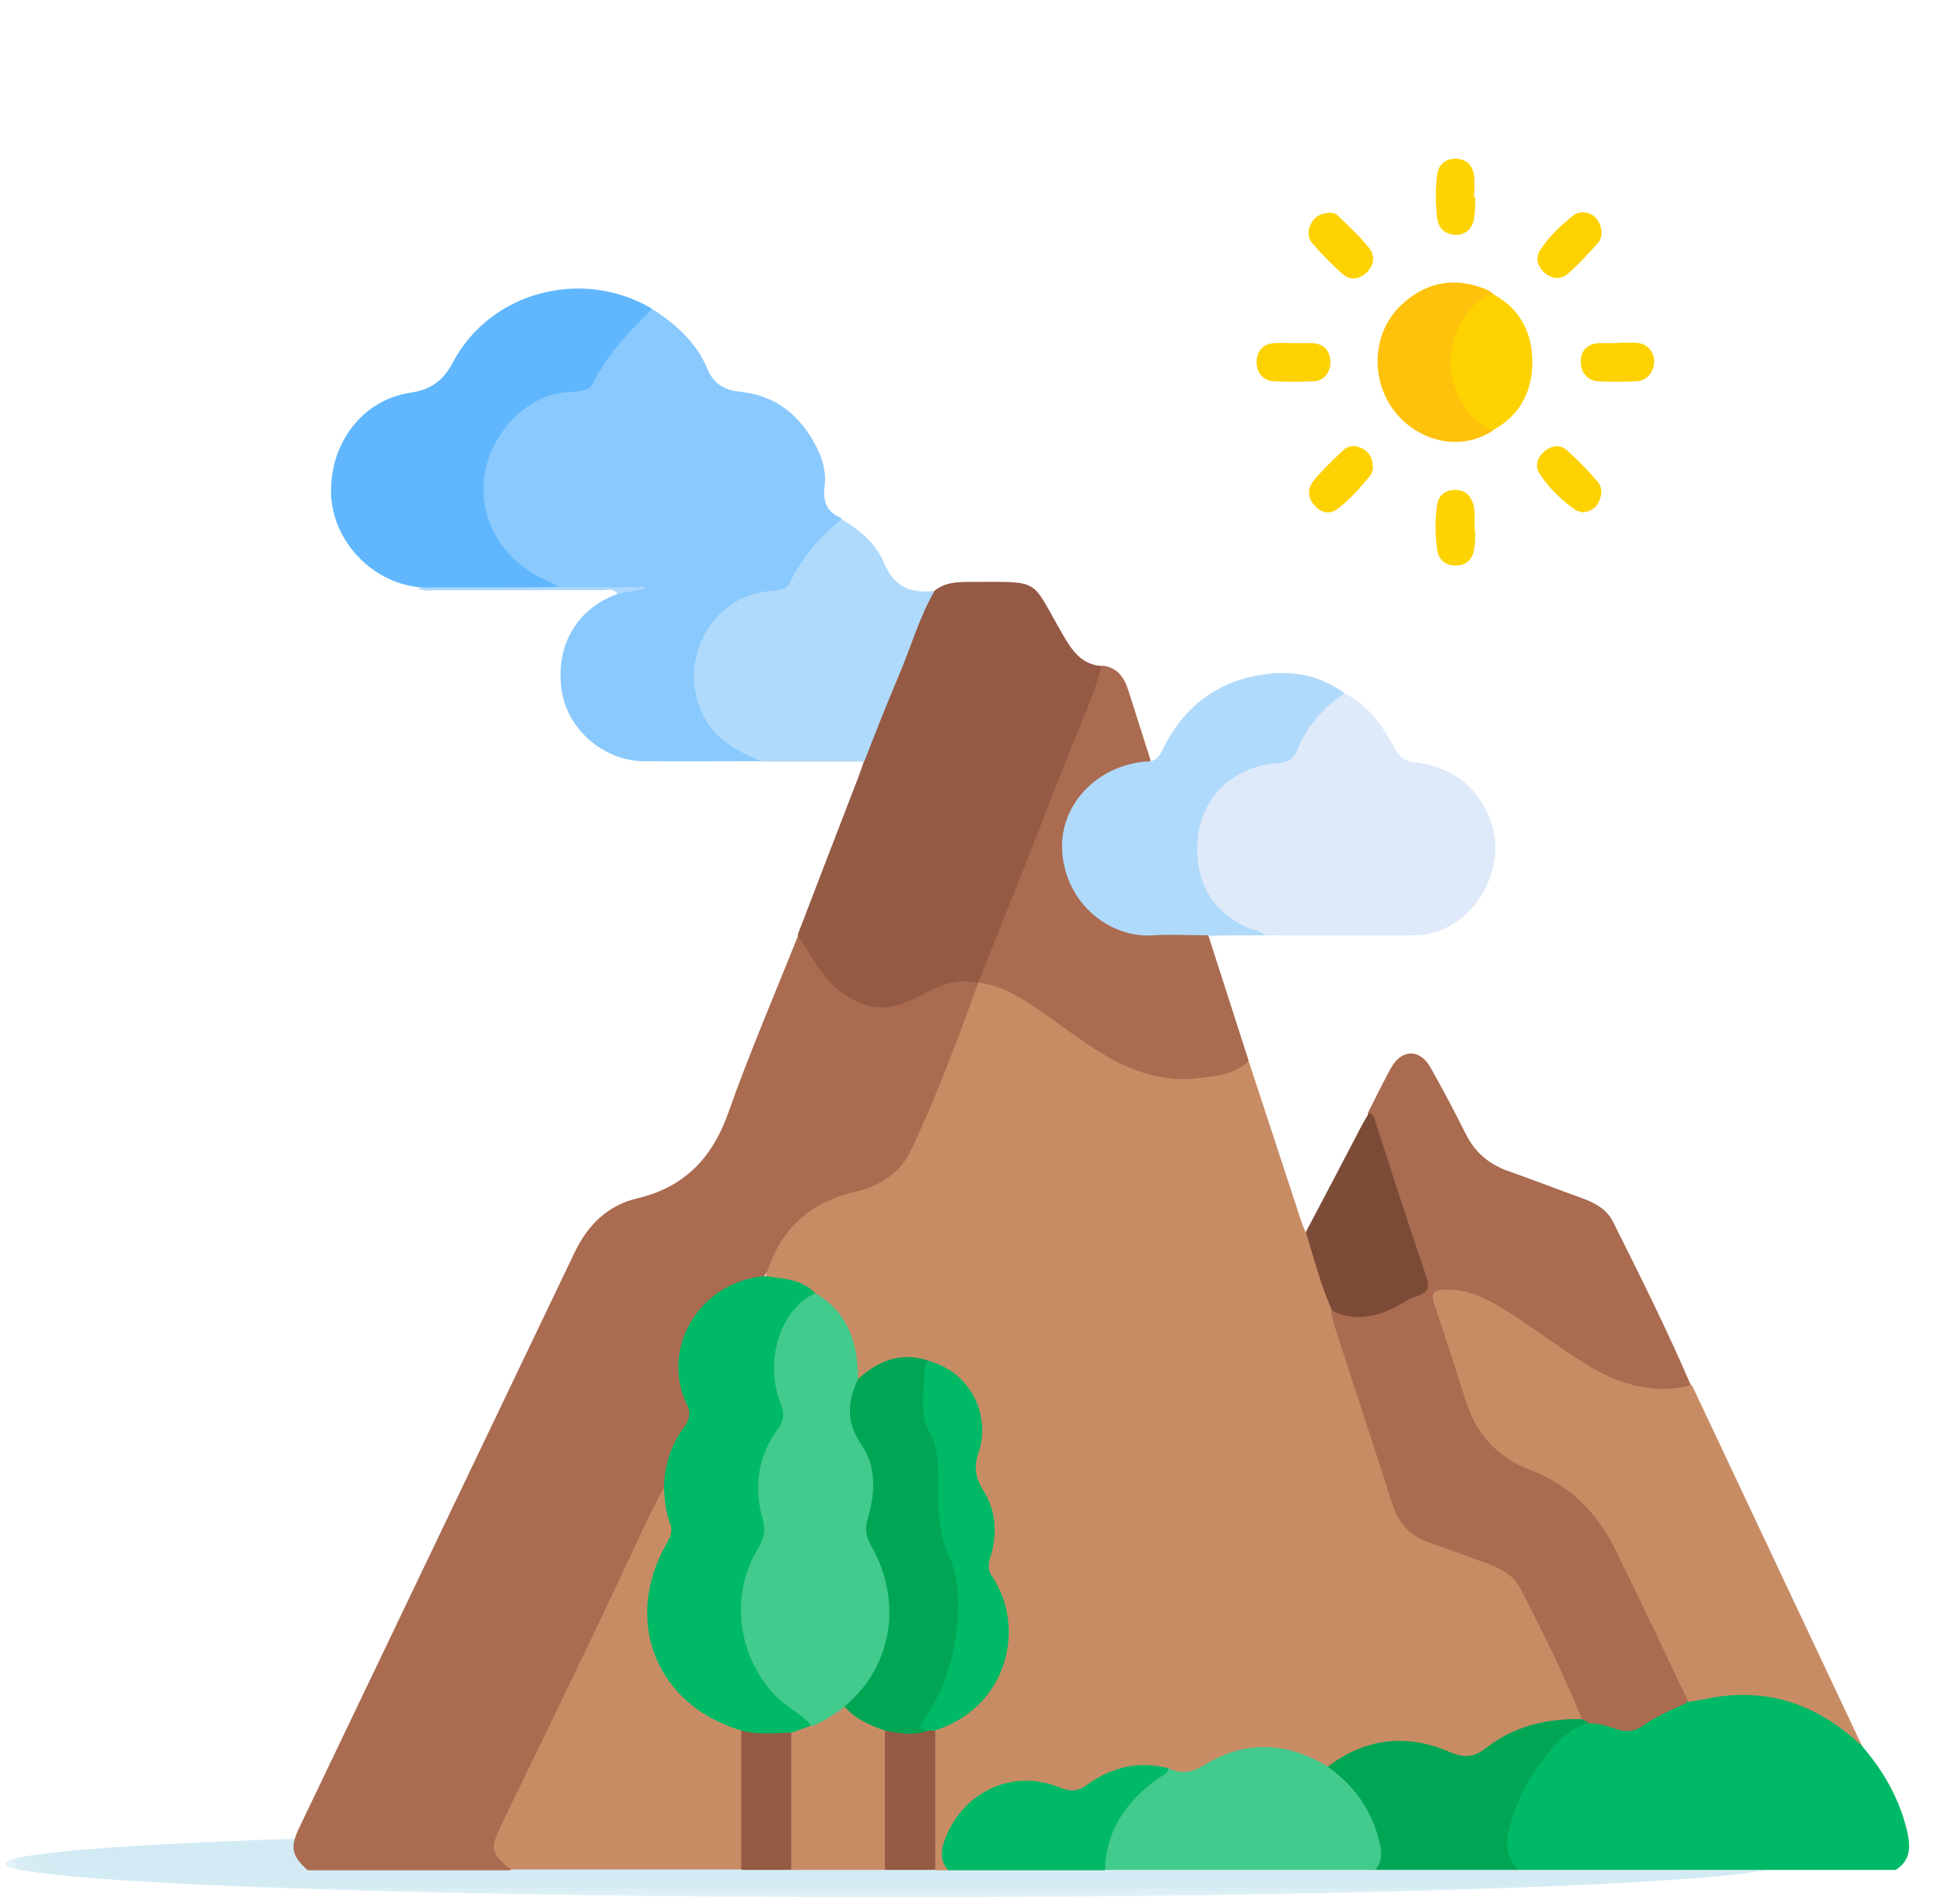<svg width="49" height="48" viewBox="0 0 49 48" fill="none" xmlns="http://www.w3.org/2000/svg">
<g clip-path="url(#clip0_521_19140)">
<g clip-path="url(#clip1_521_19140)">
<g style="mix-blend-mode:multiply">
<mask id="mask0_521_19140" style="mask-type:luminance" maskUnits="userSpaceOnUse" x="0" y="46" width="45" height="2">
<path d="M44.945 46.13H0.125V47.83H44.945V46.13Z" fill="white"/>
</mask>
<g mask="url(#mask0_521_19140)">
<path d="M44.945 46.98C44.945 47.45 34.915 47.83 22.535 47.83C10.155 47.83 0.125 47.45 0.125 46.98C0.125 46.51 10.155 46.13 22.535 46.13C34.915 46.13 44.945 46.51 44.945 46.98Z" fill="#CBE7F2"/>
</g>
</g>
<path d="M31.477 26.76C31.917 28.1 32.357 29.44 32.797 30.78C32.827 30.87 32.867 30.97 32.907 31.06C33.137 31.24 33.147 31.53 33.237 31.78C33.377 32.19 33.507 32.61 33.657 33.03C34.177 34.66 34.717 36.29 35.247 37.92C35.387 38.35 35.667 38.61 36.067 38.77C36.587 38.97 37.117 39.16 37.647 39.36C38.067 39.52 38.357 39.81 38.557 40.21C39.007 41.12 39.457 42.02 39.857 42.95C39.917 43.09 40.007 43.23 39.897 43.39C39.877 43.41 39.847 43.43 39.827 43.43C38.907 43.47 38.067 43.74 37.327 44.31C37.167 44.44 36.947 44.44 36.757 44.36C35.627 43.83 34.557 43.95 33.517 44.6C33.207 44.56 32.947 44.38 32.647 44.29C31.877 44.07 31.147 44.16 30.467 44.58C30.127 44.79 29.807 44.87 29.437 44.69C28.767 44.49 28.157 44.67 27.597 45.02C27.257 45.23 26.957 45.28 26.577 45.14C25.497 44.74 24.327 45.33 23.927 46.44C23.837 46.69 23.957 46.92 23.927 47.15H23.587C23.507 47.06 23.467 46.96 23.467 46.84C23.467 45.8 23.407 44.77 23.497 43.73C23.577 43.5 23.787 43.44 23.967 43.34C25.267 42.65 25.697 41.24 25.007 39.93C24.877 39.68 24.817 39.44 24.897 39.16C25.067 38.61 24.977 38.08 24.687 37.6C24.507 37.3 24.467 37.01 24.557 36.66C24.837 35.61 24.407 34.8 23.407 34.42C22.907 34.29 22.427 34.33 21.987 34.64C21.887 34.71 21.787 34.8 21.647 34.78C21.517 34.68 21.537 34.53 21.527 34.39C21.447 33.66 21.127 33.07 20.517 32.67C20.167 32.37 19.697 32.39 19.297 32.21C19.407 31.44 19.757 30.83 20.417 30.42C20.717 30.23 21.037 30.1 21.377 30.01C22.257 29.79 22.847 29.25 23.177 28.37C23.627 27.17 24.087 25.97 24.607 24.8C24.637 24.77 24.667 24.74 24.717 24.73C25.087 24.7 25.397 24.87 25.697 25.04C26.427 25.44 27.057 25.98 27.757 26.43C28.877 27.15 30.037 27.31 31.277 26.81C31.347 26.78 31.407 26.76 31.477 26.77" fill="#C88C65"/>
<path d="M24.656 24.78C24.136 26.21 23.606 27.64 22.956 29.01C22.686 29.58 22.156 29.91 21.576 30.04C20.496 30.29 19.736 30.9 19.366 31.98C19.346 32.05 19.306 32.11 19.266 32.17C19.166 32.31 19.006 32.33 18.866 32.37C17.956 32.63 17.426 33.24 17.236 34.18C17.166 34.54 17.246 34.87 17.366 35.19C17.496 35.54 17.476 35.85 17.256 36.16C16.976 36.55 16.886 37.02 16.816 37.49C16.426 38.33 16.046 39.17 15.636 40C14.666 41.98 13.766 43.99 12.766 45.96C12.566 46.35 12.466 46.7 12.856 47.03C12.886 47.06 12.886 47.11 12.866 47.15H7.756C7.346 46.78 7.306 46.57 7.546 46.07C9.856 41.24 12.176 36.4 14.486 31.57C14.816 30.88 15.326 30.38 16.066 30.21C17.246 29.93 17.956 29.2 18.366 28.03C18.896 26.53 19.526 25.07 20.116 23.59C20.326 23.57 20.346 23.76 20.426 23.89C20.676 24.28 20.916 24.69 21.306 24.97C21.836 25.36 22.386 25.4 22.966 25.11C23.356 24.91 23.736 24.71 24.176 24.66C24.366 24.64 24.536 24.61 24.666 24.8" fill="#AA6B51"/>
<path d="M46.944 44.03C47.494 44.67 47.894 45.38 48.084 46.22C48.164 46.6 48.134 46.92 47.784 47.14H38.284C37.984 46.99 37.844 46.74 37.904 46.41C38.114 45.24 38.654 44.26 39.604 43.55C39.744 43.45 39.904 43.4 40.064 43.35C40.104 43.35 40.154 43.33 40.184 43.35C40.924 43.62 41.564 43.41 42.184 42.98C42.294 42.9 42.444 42.87 42.574 42.83C43.744 42.5 44.864 42.57 45.954 43.15C46.364 43.37 46.704 43.65 46.954 44.04" fill="#00B966"/>
<path d="M12.884 47.14C12.364 46.71 12.345 46.62 12.645 45.99C13.665 43.88 14.694 41.77 15.694 39.65C16.035 38.93 16.345 38.2 16.735 37.51C16.945 38.07 17.114 38.59 16.785 39.2C15.925 40.79 16.614 42.65 18.255 43.36C18.445 43.44 18.665 43.47 18.765 43.7C18.864 44.74 18.805 45.78 18.805 46.82C18.805 46.94 18.765 47.04 18.684 47.13H12.884V47.14Z" fill="#C88C65"/>
<path d="M29.454 44.58C29.784 44.74 30.064 44.68 30.384 44.48C31.414 43.86 32.454 43.92 33.474 44.54C33.704 44.5 33.844 44.67 33.974 44.8C34.454 45.29 34.794 45.87 34.914 46.57C34.954 46.82 34.914 47.02 34.674 47.14H27.864C27.704 46.95 27.764 46.73 27.824 46.53C28.104 45.65 28.614 44.96 29.464 44.58" fill="#43CA8D"/>
<path d="M34.665 47.14C34.835 46.94 34.835 46.73 34.775 46.46C34.585 45.64 34.135 45.01 33.465 44.54C34.425 43.81 35.465 43.7 36.545 44.17C36.905 44.33 37.165 44.3 37.465 44.06C38.175 43.51 38.995 43.32 39.875 43.34C39.975 43.28 40.035 43.31 40.055 43.42C39.455 43.62 39.075 44.09 38.725 44.59C38.415 45.03 38.205 45.52 38.055 46.05C37.935 46.45 37.955 46.83 38.275 47.14H34.655H34.665Z" fill="#01A655"/>
<path d="M29.453 44.58C29.433 44.74 29.293 44.76 29.193 44.83C28.413 45.4 27.873 46.12 27.853 47.15H23.903C23.713 46.94 23.703 46.71 23.793 46.44C24.223 45.19 25.503 44.57 26.703 45.06C26.963 45.17 27.163 45.17 27.393 45C28.013 44.55 28.703 44.38 29.453 44.58Z" fill="#00B966"/>
<path d="M22.306 47.14H19.956C19.856 47.03 19.826 46.89 19.826 46.74C19.826 45.76 19.786 44.77 19.846 43.79C19.906 43.52 20.136 43.49 20.346 43.43C20.716 43.38 20.936 43.01 21.316 42.99C21.596 43.15 21.836 43.37 22.146 43.48C22.266 43.52 22.366 43.61 22.396 43.75C22.476 44.76 22.426 45.78 22.426 46.79C22.426 46.92 22.386 47.04 22.306 47.15" fill="#C88C65"/>
<path d="M22.305 47.14C22.305 45.97 22.305 44.8 22.305 43.63C22.655 43.46 23.025 43.66 23.385 43.55C23.455 43.55 23.525 43.56 23.575 43.63C23.575 44.8 23.575 45.97 23.575 47.14H22.315H22.305Z" fill="#955A44"/>
<path d="M19.944 43.68C19.944 44.83 19.944 45.99 19.944 47.14H18.684C18.684 45.97 18.684 44.8 18.684 43.63C19.104 43.53 19.524 43.51 19.934 43.68" fill="#955A44"/>
<path d="M40.057 43.43C39.997 43.4 39.937 43.37 39.877 43.35C39.427 42.23 38.887 41.15 38.337 40.07C38.117 39.63 37.677 39.48 37.247 39.33C36.837 39.18 36.437 39.03 36.027 38.89C35.557 38.73 35.257 38.42 35.097 37.93C34.627 36.44 34.127 34.95 33.647 33.46C33.607 33.33 33.577 33.18 33.547 33.05C33.637 32.99 33.737 33.01 33.827 33.04C34.557 33.25 35.127 32.85 35.717 32.54C35.917 32.43 35.817 32.24 35.767 32.08C35.467 31.16 35.167 30.24 34.867 29.32C34.737 28.9 34.577 28.49 34.477 28.06C34.667 27.68 34.857 27.3 35.057 26.93C35.327 26.44 35.797 26.43 36.067 26.93C36.377 27.48 36.667 28.03 36.947 28.59C37.187 29.07 37.547 29.36 38.037 29.53C38.657 29.75 39.277 29.99 39.887 30.21C40.217 30.33 40.517 30.5 40.667 30.82C41.347 32.18 42.027 33.54 42.627 34.94C42.497 35.13 42.297 35.13 42.097 35.14C41.317 35.17 40.607 34.94 39.937 34.54C39.157 34.08 38.467 33.49 37.687 33.03C37.327 32.82 36.957 32.67 36.537 32.64C36.307 32.63 36.177 32.68 36.267 32.96C36.557 33.84 36.817 34.74 37.147 35.61C37.407 36.29 37.927 36.71 38.587 36.96C39.187 37.19 39.697 37.57 40.127 38.05C40.357 38.3 40.557 38.58 40.707 38.89C41.307 40.09 41.877 41.3 42.437 42.52C42.497 42.65 42.577 42.77 42.517 42.93C42.137 43.1 41.757 43.26 41.407 43.51C41.197 43.66 40.977 43.67 40.737 43.59C40.497 43.51 40.267 43.43 40.007 43.45" fill="#AA6B51"/>
<path d="M19.196 19.19C18.206 19.19 17.206 19.2 16.216 19.19C15.206 19.18 14.286 18.37 14.156 17.39C13.996 16.27 14.546 15.33 15.576 14.97C15.736 14.82 15.926 14.83 16.046 14.85C15.466 14.85 14.806 14.84 14.156 14.85C12.876 14.59 12.076 13.57 12.106 12.21C12.136 11 13.066 9.96 14.306 9.79C14.656 9.74 14.896 9.61 15.056 9.27C15.366 8.65 15.826 8.15 16.406 7.77C17.016 8.15 17.546 8.62 17.826 9.29C18.006 9.72 18.296 9.84 18.686 9.88C19.586 9.98 20.196 10.5 20.596 11.3C20.746 11.6 20.826 11.92 20.786 12.25C20.736 12.63 20.836 12.92 21.206 13.06C21.216 13.1 21.226 13.16 21.206 13.18C20.716 13.63 20.306 14.15 19.966 14.73C19.856 14.93 19.626 14.95 19.406 14.97C18.516 15.06 17.766 15.77 17.636 16.65C17.486 17.62 17.956 18.49 18.826 18.88C18.966 18.94 19.176 18.93 19.186 19.16" fill="#8AC9FE"/>
<path d="M24.655 24.78C23.995 24.61 23.476 24.97 22.925 25.23C22.346 25.5 21.805 25.44 21.265 25.06C20.835 24.76 20.576 24.32 20.305 23.89C20.235 23.78 20.175 23.68 20.105 23.57C20.616 22.24 21.125 20.91 21.636 19.59C21.686 19.46 21.726 19.33 21.776 19.19C21.715 19.02 21.805 18.88 21.866 18.74C22.305 17.61 22.745 16.48 23.186 15.35C23.265 15.16 23.346 14.98 23.546 14.9C23.826 14.67 24.155 14.67 24.495 14.67C26.285 14.67 25.956 14.57 26.796 16.01C27.026 16.41 27.265 16.75 27.756 16.79C27.895 16.96 27.796 17.12 27.735 17.27C26.816 19.66 25.855 22.04 24.925 24.42C24.866 24.57 24.796 24.7 24.645 24.78H24.655Z" fill="#955A44"/>
<path d="M42.566 42.92C41.946 41.62 41.336 40.32 40.696 39.03C40.236 38.1 39.536 37.43 38.576 37.06C37.746 36.74 37.206 36.16 36.936 35.29C36.686 34.49 36.426 33.69 36.156 32.89C36.056 32.6 36.126 32.52 36.416 32.51C37.116 32.49 37.676 32.85 38.226 33.21C38.826 33.6 39.396 34.04 40.006 34.41C40.816 34.91 41.686 35.16 42.646 34.92C44.076 37.95 45.506 40.99 46.936 44.02C45.966 43.1 44.836 42.62 43.506 42.75C43.186 42.78 42.876 42.86 42.556 42.91" fill="#C88C65"/>
<path d="M33.895 17.48C34.475 17.76 34.835 18.28 35.135 18.83C35.255 19.05 35.365 19.18 35.625 19.21C36.485 19.31 37.145 19.72 37.515 20.55C38.115 21.88 37.095 23.56 35.655 23.58C34.395 23.59 33.135 23.58 31.885 23.58C31.065 23.46 30.485 23 30.215 22.21C29.775 20.88 30.415 19.48 31.855 19.19C32.305 19.1 32.595 18.93 32.815 18.49C33.035 18.04 33.345 17.6 33.895 17.49" fill="#DEEAF9"/>
<path d="M16.415 7.77C16.415 7.77 16.415 7.8 16.415 7.81C15.835 8.38 15.285 8.97 14.915 9.72C14.855 9.83 14.585 9.88 14.415 9.88C13.295 9.9 12.415 10.89 12.225 11.9C12.025 13.01 12.615 14.08 13.695 14.6C13.815 14.66 13.945 14.72 14.065 14.79C13.545 14.89 13.015 14.83 12.485 14.83C11.835 14.83 11.175 14.88 10.525 14.8C9.345 14.66 8.385 13.62 8.345 12.46C8.305 11.18 9.135 10.08 10.345 9.9C10.885 9.82 11.175 9.59 11.435 9.1C12.385 7.35 14.655 6.76 16.395 7.76" fill="#60B7FD"/>
<path d="M24.656 24.78C25.416 22.87 26.176 20.97 26.916 19.06C27.206 18.31 27.566 17.58 27.766 16.78C28.136 16.81 28.326 17.05 28.436 17.39C28.626 17.99 28.816 18.58 29.006 19.18C28.846 19.34 28.626 19.33 28.426 19.39C27.476 19.66 26.786 20.61 26.886 21.52C27.016 22.64 27.856 23.44 28.936 23.46C29.286 23.46 29.636 23.46 29.986 23.46C30.146 23.46 30.326 23.43 30.456 23.58C30.796 24.64 31.136 25.69 31.476 26.75C31.116 27.09 30.656 27.13 30.206 27.18C29.146 27.31 28.246 26.89 27.386 26.31C26.816 25.92 26.276 25.49 25.686 25.14C25.366 24.95 25.036 24.83 24.676 24.77" fill="#AA6B51"/>
<path d="M23.553 14.9C23.163 15.58 22.953 16.34 22.643 17.06C22.343 17.77 22.063 18.48 21.783 19.2C20.923 19.2 20.053 19.2 19.193 19.2C18.653 18.96 18.133 18.72 17.803 18.17C16.983 16.81 17.873 15 19.433 14.9C19.643 14.89 19.843 14.85 19.933 14.65C20.223 14.01 20.693 13.54 21.203 13.09C21.673 13.35 22.083 13.71 22.283 14.19C22.543 14.81 22.963 14.96 23.543 14.9" fill="#B0DAFB"/>
<path d="M30.453 23.58C29.993 23.58 29.523 23.55 29.073 23.58C28.003 23.66 26.863 22.81 26.773 21.46C26.703 20.31 27.613 19.33 28.843 19.2C28.903 19.2 28.953 19.2 29.013 19.19C29.203 19.14 29.263 18.98 29.343 18.82C29.913 17.7 30.833 17.1 32.033 16.98C32.683 16.92 33.333 17.06 33.893 17.48C33.353 17.84 32.933 18.31 32.693 18.92C32.543 19.29 32.213 19.22 31.943 19.27C30.883 19.46 30.303 20.25 30.203 21.04C30.043 22.36 30.703 23.07 31.493 23.41C31.623 23.46 31.773 23.46 31.873 23.58C31.393 23.58 30.923 23.58 30.443 23.59" fill="#B0DAFB"/>
<path d="M37.634 10.85C36.654 11.52 35.244 10.98 34.834 9.78C34.574 9.01 34.774 8.16 35.374 7.64C36.004 7.08 36.724 6.98 37.494 7.31C37.554 7.33 37.594 7.38 37.644 7.42C37.264 7.68 36.944 8 36.784 8.45C36.484 9.27 36.714 10.08 37.424 10.66C37.494 10.72 37.594 10.76 37.634 10.85Z" fill="#FEC10C"/>
<path d="M34.504 28.05C34.644 28.11 34.654 28.24 34.694 28.36C35.104 29.63 35.514 30.9 35.944 32.16C36.034 32.43 36.024 32.58 35.734 32.67C35.534 32.73 35.354 32.85 35.174 32.95C34.654 33.22 34.124 33.31 33.574 33.04C33.294 32.4 33.114 31.72 32.914 31.06C33.374 30.19 33.834 29.32 34.284 28.45C34.354 28.31 34.434 28.18 34.514 28.05" fill="#7C4B37"/>
<path d="M37.634 10.85C36.894 10.59 36.454 9.57 36.574 8.91C36.674 8.35 36.894 7.84 37.384 7.51C37.464 7.45 37.544 7.42 37.644 7.42C38.304 7.78 38.624 8.38 38.624 9.12C38.624 9.88 38.304 10.48 37.624 10.85" fill="#FED201"/>
<path d="M37.185 13.39C37.185 13.52 37.185 13.69 37.155 13.86C37.115 14.11 36.945 14.26 36.695 14.26C36.445 14.26 36.265 14.12 36.225 13.87C36.175 13.49 36.165 13.1 36.225 12.72C36.265 12.48 36.435 12.35 36.675 12.35C36.915 12.35 37.065 12.48 37.135 12.71C37.195 12.92 37.155 13.14 37.175 13.4" fill="#FED303"/>
<path d="M37.185 4.96C37.185 5.14 37.185 5.33 37.155 5.51C37.115 5.76 36.945 5.92 36.705 5.92C36.445 5.92 36.255 5.77 36.225 5.5C36.185 5.14 36.175 4.77 36.225 4.41C36.255 4.15 36.425 4.01 36.675 4C36.945 4 37.115 4.15 37.155 4.42C37.185 4.6 37.155 4.78 37.155 4.97C37.155 4.97 37.165 4.97 37.175 4.97" fill="#FED303"/>
<path d="M39.886 12.91C39.886 12.91 39.766 12.89 39.716 12.86C39.356 12.61 39.046 12.31 38.806 11.94C38.676 11.74 38.756 11.52 38.936 11.37C39.126 11.22 39.336 11.2 39.516 11.37C39.786 11.61 40.036 11.87 40.266 12.14C40.396 12.29 40.386 12.48 40.296 12.66C40.216 12.83 40.066 12.9 39.866 12.92" fill="#FED202"/>
<path d="M34.605 11.81C34.605 11.81 34.595 11.92 34.535 11.99C34.285 12.3 34.025 12.59 33.715 12.83C33.515 12.98 33.285 12.93 33.125 12.73C32.955 12.54 32.955 12.3 33.115 12.11C33.345 11.84 33.595 11.6 33.845 11.36C33.985 11.23 34.165 11.21 34.345 11.31C34.515 11.4 34.605 11.55 34.605 11.81Z" fill="#FED202"/>
<path d="M33.477 5.36C33.577 5.36 33.677 5.38 33.737 5.45C33.997 5.71 34.277 5.96 34.507 6.25C34.667 6.44 34.637 6.68 34.457 6.86C34.277 7.04 34.047 7.08 33.857 6.92C33.577 6.68 33.317 6.41 33.077 6.13C32.947 5.98 32.957 5.79 33.057 5.62C33.147 5.46 33.287 5.38 33.467 5.37" fill="#FED202"/>
<path d="M39.854 5.35C40.084 5.35 40.234 5.45 40.314 5.63C40.394 5.8 40.394 6 40.264 6.14C40.034 6.4 39.794 6.66 39.534 6.89C39.344 7.06 39.124 7.04 38.934 6.88C38.754 6.72 38.694 6.5 38.824 6.3C39.054 5.95 39.354 5.67 39.684 5.41C39.734 5.37 39.824 5.36 39.864 5.35" fill="#FED202"/>
<path d="M40.764 8.64C40.924 8.64 41.074 8.64 41.234 8.64C41.514 8.66 41.684 8.84 41.694 9.11C41.694 9.37 41.524 9.59 41.264 9.61C40.934 9.63 40.594 9.63 40.264 9.61C40.004 9.59 39.834 9.37 39.844 9.11C39.844 8.84 40.024 8.66 40.304 8.65C40.464 8.65 40.614 8.65 40.774 8.65" fill="#FED201"/>
<path d="M32.623 8.65C32.783 8.65 32.934 8.65 33.093 8.65C33.364 8.67 33.514 8.83 33.533 9.1C33.553 9.36 33.383 9.6 33.123 9.61C32.783 9.63 32.434 9.63 32.084 9.61C31.823 9.59 31.654 9.36 31.674 9.1C31.694 8.82 31.854 8.67 32.114 8.65C32.283 8.64 32.453 8.65 32.614 8.65" fill="#FED201"/>
<path d="M10.526 14.81C11.706 14.81 12.886 14.81 14.056 14.8C14.786 14.8 15.516 14.8 16.236 14.8V14.85C16.016 14.89 15.786 14.93 15.566 14.97C15.446 14.81 15.286 14.88 15.136 14.88C13.756 14.88 12.376 14.88 10.996 14.88C10.836 14.88 10.656 14.93 10.516 14.8" fill="#ACD8FD"/>
<path d="M19.945 43.68C19.524 43.69 19.105 43.74 18.695 43.63C16.544 43 15.684 40.86 16.805 38.91C16.904 38.74 16.965 38.58 16.884 38.39C16.774 38.11 16.755 37.81 16.735 37.51C16.744 36.95 16.904 36.44 17.235 35.99C17.364 35.82 17.424 35.63 17.325 35.43C16.645 34.08 17.544 32.34 19.265 32.17C19.715 32.23 20.184 32.24 20.544 32.59C20.494 32.72 20.384 32.79 20.294 32.88C19.605 33.54 19.474 34.36 19.735 35.24C19.845 35.61 19.825 35.89 19.614 36.2C19.235 36.76 19.114 37.38 19.274 38.04C19.384 38.48 19.314 38.86 19.095 39.26C18.375 40.58 18.855 42.27 20.145 43.13C20.274 43.22 20.515 43.24 20.434 43.51C20.265 43.57 20.095 43.63 19.924 43.69" fill="#00B966"/>
<path d="M20.457 43.51C20.187 43.19 19.797 43.02 19.507 42.71C18.587 41.72 18.397 40.19 19.107 39.04C19.247 38.81 19.307 38.6 19.227 38.32C18.997 37.49 19.097 36.71 19.617 36.01C19.767 35.81 19.777 35.62 19.677 35.38C19.257 34.34 19.657 33.01 20.547 32.6C21.377 33.08 21.627 33.86 21.627 34.77C21.697 34.9 21.677 35.03 21.627 35.14C21.407 35.55 21.547 35.89 21.767 36.26C22.117 36.85 22.177 37.51 22.017 38.17C21.937 38.5 21.977 38.77 22.127 39.07C22.787 40.34 22.637 41.64 21.747 42.74C21.627 42.89 21.517 43.08 21.277 43.04C21.017 43.22 20.757 43.41 20.457 43.52" fill="#43CA8D"/>
<path d="M21.273 43.03C22.483 42.04 22.773 40.39 21.953 38.96C21.823 38.73 21.793 38.53 21.873 38.28C22.063 37.64 22.093 36.97 21.713 36.42C21.313 35.84 21.363 35.33 21.633 34.76C22.153 34.29 22.733 34.07 23.423 34.31C23.333 35.12 23.453 35.89 23.723 36.65C23.833 36.94 23.823 37.28 23.793 37.59C23.743 38.14 23.863 38.63 24.033 39.14C24.493 40.52 24.283 41.85 23.593 43.11C23.503 43.27 23.373 43.41 23.423 43.62C23.053 43.77 22.683 43.7 22.313 43.63C21.933 43.5 21.563 43.34 21.293 43.03" fill="#01A655"/>
<path d="M23.407 43.62C23.057 43.62 23.227 43.44 23.317 43.31C23.887 42.46 24.147 41.51 24.147 40.49C24.147 40.08 24.117 39.64 23.937 39.28C23.607 38.59 23.657 37.87 23.647 37.16C23.647 36.81 23.617 36.45 23.457 36.16C23.147 35.6 23.297 35.02 23.317 34.45C23.317 34.4 23.377 34.36 23.407 34.31C24.397 34.56 24.997 35.61 24.667 36.61C24.547 36.97 24.577 37.24 24.777 37.56C25.097 38.06 25.147 38.63 24.977 39.21C24.917 39.39 24.877 39.56 25.007 39.74C25.867 41.01 25.417 43.04 23.557 43.63C23.507 43.63 23.457 43.63 23.397 43.63" fill="#00B966"/>
</g>
</g>
<defs>
<clipPath id="clip0_521_19140">
<rect width="48" height="48" fill="white" transform="translate(0.125)"/>
</clipPath>
<clipPath id="clip1_521_19140">
<rect width="48" height="43.83" fill="white" transform="translate(0.125 4)"/>
</clipPath>
</defs>
</svg>
